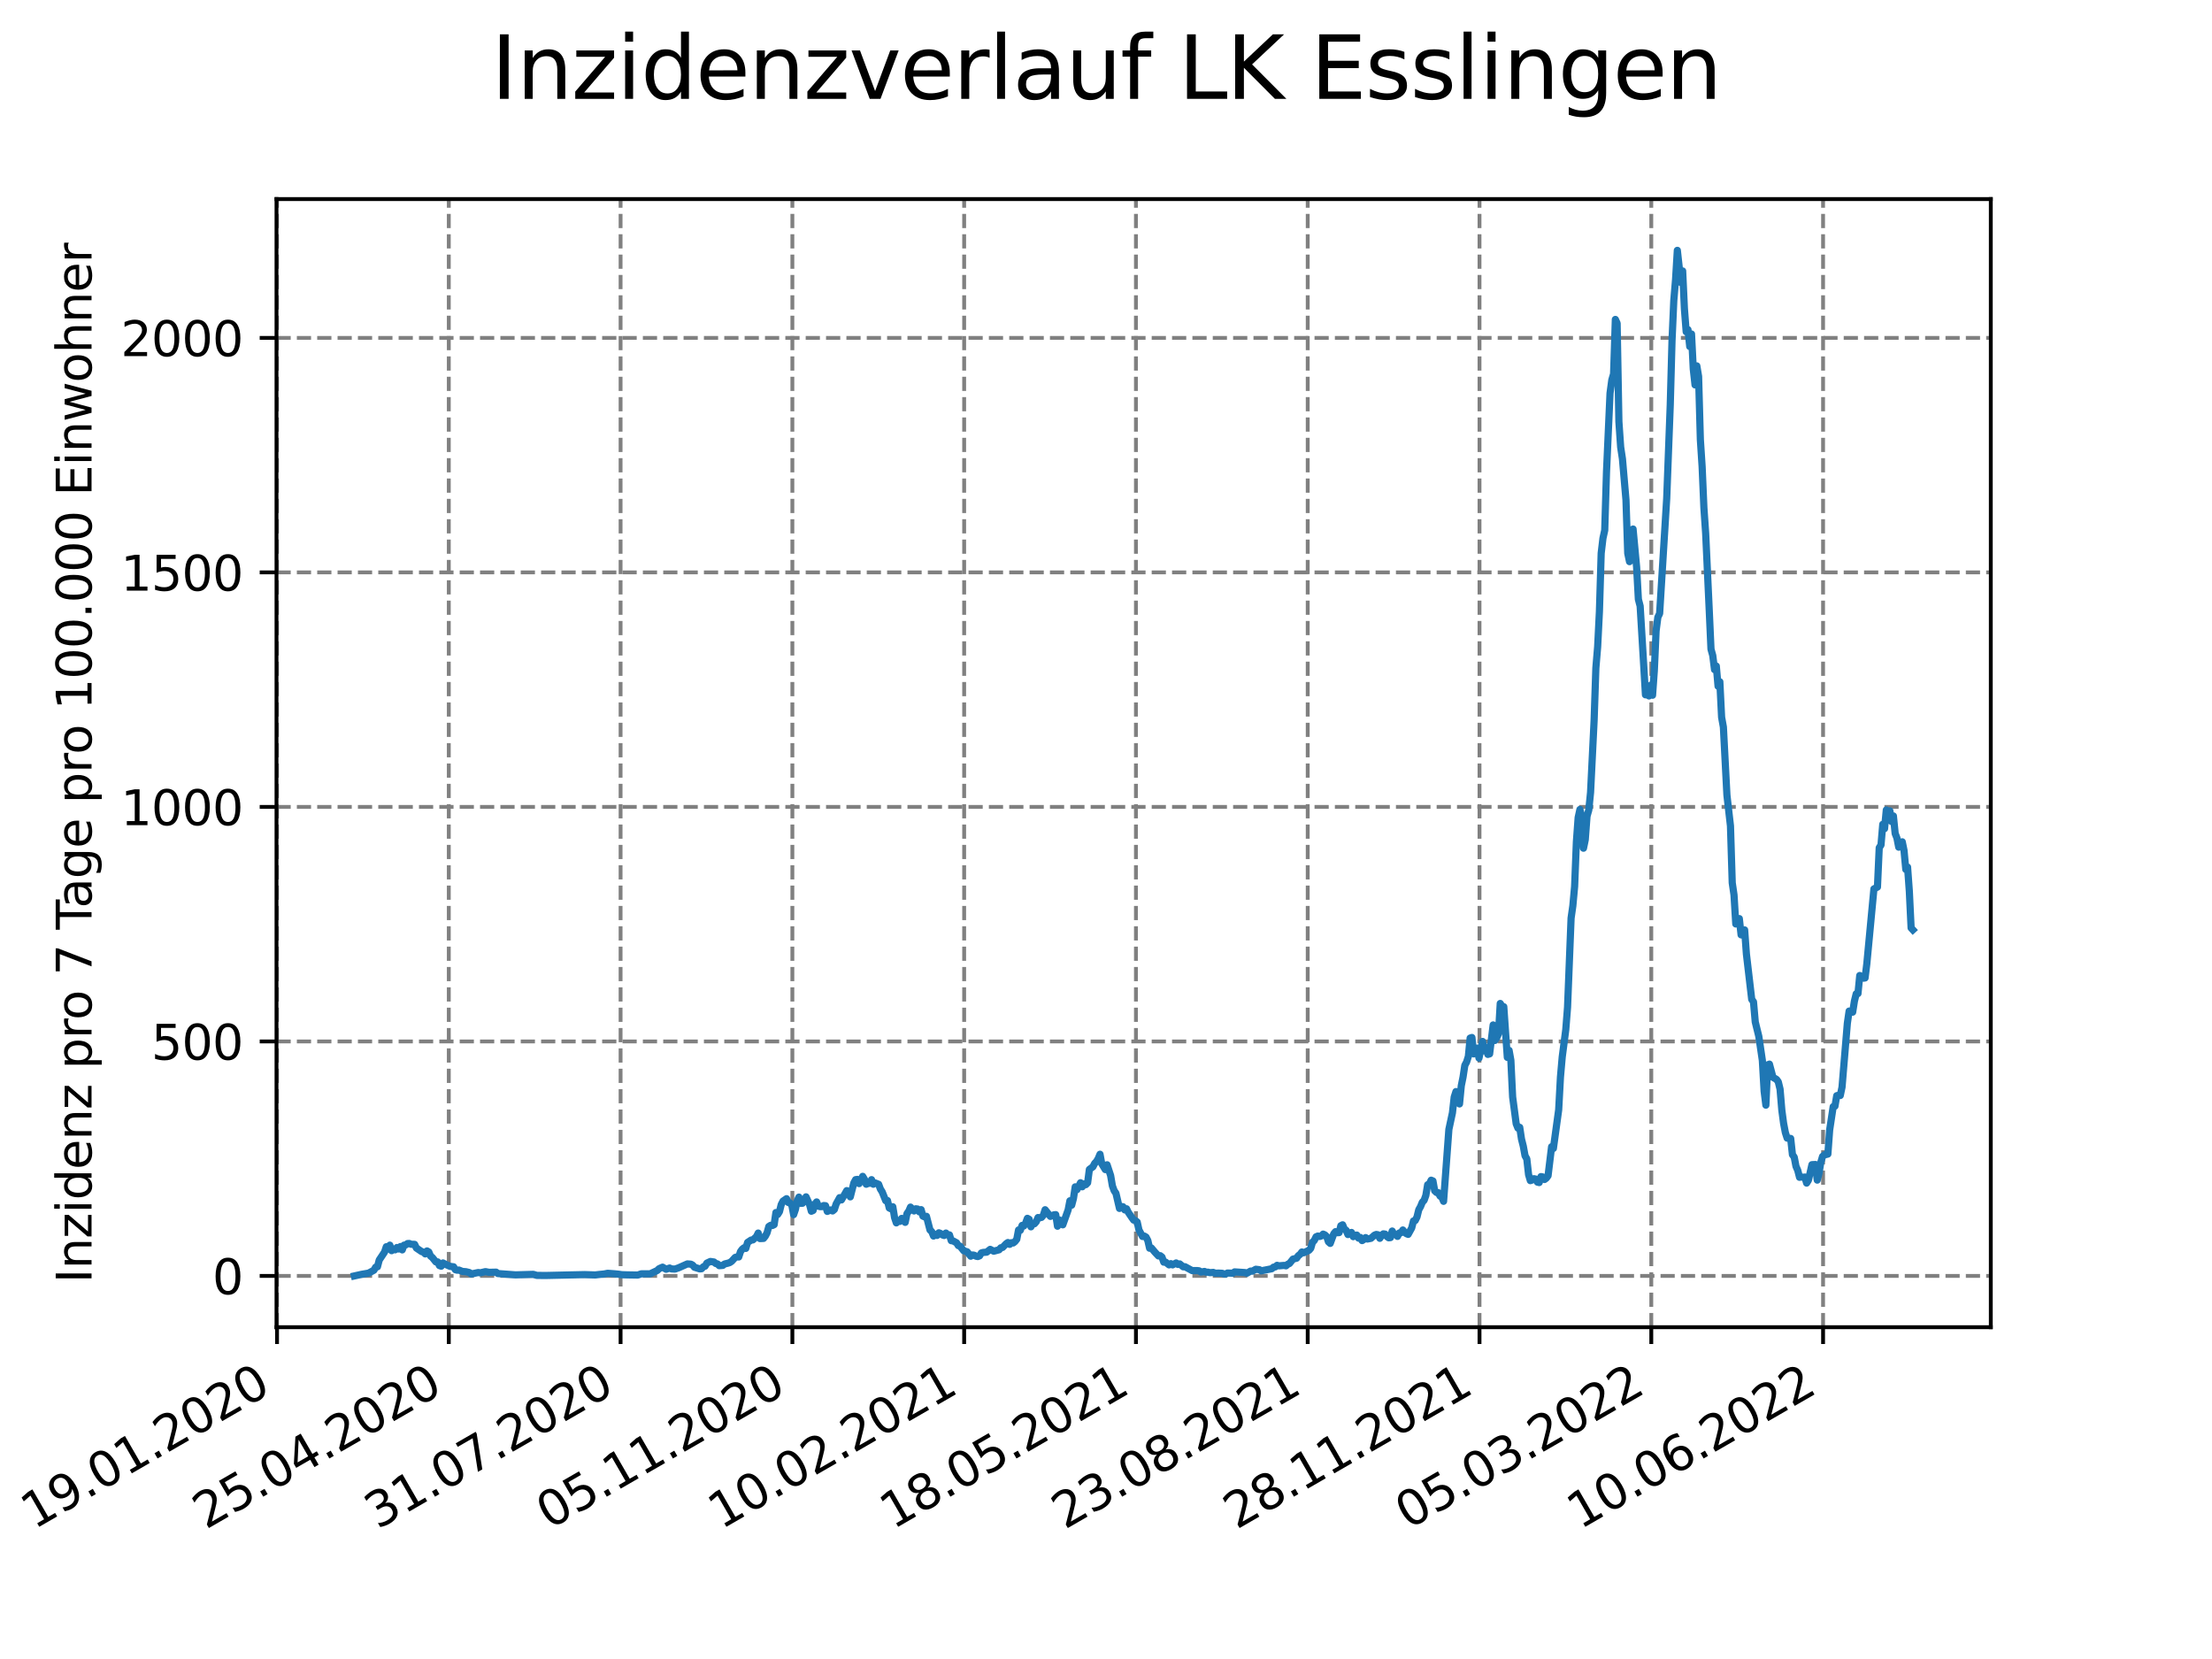 <?xml version="1.0" encoding="utf-8" standalone="no"?>
<!DOCTYPE svg PUBLIC "-//W3C//DTD SVG 1.1//EN"
  "http://www.w3.org/Graphics/SVG/1.1/DTD/svg11.dtd">
<svg xmlns:xlink="http://www.w3.org/1999/xlink" width="460.8pt" height="345.6pt" viewBox="0 0 460.8 345.6" xmlns="http://www.w3.org/2000/svg" version="1.1">
 <defs>
  <style type="text/css">*{stroke-linejoin: round; stroke-linecap: butt}</style>
 </defs>
 <g id="figure_1">
  <g id="patch_1">
   <path d="M 0 345.6 
L 460.8 345.6 
L 460.8 0 
L 0 0 
z
" style="fill: #ffffff"/>
  </g>
  <g id="axes_1">
   <g id="patch_2">
    <path d="M 57.6 276.48 
L 414.72 276.48 
L 414.72 41.472 
L 57.6 41.472 
z
" style="fill: #ffffff"/>
   </g>
   <g id="matplotlib.axis_1">
    <g id="xtick_1">
     <g id="line2d_1">
      <path d="M 57.708 276.48 
L 57.708 41.472 
" clip-path="url(#pa6f2d16c15)" style="fill: none; stroke-dasharray: 2.96,1.28; stroke-dashoffset: 0; stroke: #808080; stroke-width: 0.8"/>
     </g>
     <g id="line2d_2">
      <defs>
       <path id="mbb23e3423a" d="M 0 0 
L 0 3.5 
" style="stroke: #000000; stroke-width: 0.8"/>
      </defs>
      <g>
       <use xlink:href="#mbb23e3423a" x="57.708" y="276.48" style="stroke: #000000; stroke-width: 0.8"/>
      </g>
     </g>
     <g id="text_1">
      <!-- 19.01.2020 -->
      <g transform="translate(7.082 318.689)rotate(-30)scale(0.1 -0.1)">
       <defs>
        <path id="DejaVuSans-31" d="M 794 531 
L 1825 531 
L 1825 4091 
L 703 3866 
L 703 4441 
L 1819 4666 
L 2450 4666 
L 2450 531 
L 3481 531 
L 3481 0 
L 794 0 
L 794 531 
z
" transform="scale(0.016)"/>
        <path id="DejaVuSans-39" d="M 703 97 
L 703 672 
Q 941 559 1184 500 
Q 1428 441 1663 441 
Q 2288 441 2617 861 
Q 2947 1281 2994 2138 
Q 2813 1869 2534 1725 
Q 2256 1581 1919 1581 
Q 1219 1581 811 2004 
Q 403 2428 403 3163 
Q 403 3881 828 4315 
Q 1253 4750 1959 4750 
Q 2769 4750 3195 4129 
Q 3622 3509 3622 2328 
Q 3622 1225 3098 567 
Q 2575 -91 1691 -91 
Q 1453 -91 1209 -44 
Q 966 3 703 97 
z
M 1959 2075 
Q 2384 2075 2632 2365 
Q 2881 2656 2881 3163 
Q 2881 3666 2632 3958 
Q 2384 4250 1959 4250 
Q 1534 4250 1286 3958 
Q 1038 3666 1038 3163 
Q 1038 2656 1286 2365 
Q 1534 2075 1959 2075 
z
" transform="scale(0.016)"/>
        <path id="DejaVuSans-2e" d="M 684 794 
L 1344 794 
L 1344 0 
L 684 0 
L 684 794 
z
" transform="scale(0.016)"/>
        <path id="DejaVuSans-30" d="M 2034 4250 
Q 1547 4250 1301 3770 
Q 1056 3291 1056 2328 
Q 1056 1369 1301 889 
Q 1547 409 2034 409 
Q 2525 409 2770 889 
Q 3016 1369 3016 2328 
Q 3016 3291 2770 3770 
Q 2525 4250 2034 4250 
z
M 2034 4750 
Q 2819 4750 3233 4129 
Q 3647 3509 3647 2328 
Q 3647 1150 3233 529 
Q 2819 -91 2034 -91 
Q 1250 -91 836 529 
Q 422 1150 422 2328 
Q 422 3509 836 4129 
Q 1250 4750 2034 4750 
z
" transform="scale(0.016)"/>
        <path id="DejaVuSans-32" d="M 1228 531 
L 3431 531 
L 3431 0 
L 469 0 
L 469 531 
Q 828 903 1448 1529 
Q 2069 2156 2228 2338 
Q 2531 2678 2651 2914 
Q 2772 3150 2772 3378 
Q 2772 3750 2511 3984 
Q 2250 4219 1831 4219 
Q 1534 4219 1204 4116 
Q 875 4013 500 3803 
L 500 4441 
Q 881 4594 1212 4672 
Q 1544 4750 1819 4750 
Q 2544 4750 2975 4387 
Q 3406 4025 3406 3419 
Q 3406 3131 3298 2873 
Q 3191 2616 2906 2266 
Q 2828 2175 2409 1742 
Q 1991 1309 1228 531 
z
" transform="scale(0.016)"/>
       </defs>
       <use xlink:href="#DejaVuSans-31"/>
       <use xlink:href="#DejaVuSans-39" x="63.623"/>
       <use xlink:href="#DejaVuSans-2e" x="127.246"/>
       <use xlink:href="#DejaVuSans-30" x="159.033"/>
       <use xlink:href="#DejaVuSans-31" x="222.656"/>
       <use xlink:href="#DejaVuSans-2e" x="286.279"/>
       <use xlink:href="#DejaVuSans-32" x="318.066"/>
       <use xlink:href="#DejaVuSans-30" x="381.689"/>
       <use xlink:href="#DejaVuSans-32" x="445.312"/>
       <use xlink:href="#DejaVuSans-30" x="508.936"/>
      </g>
     </g>
    </g>
    <g id="xtick_2">
     <g id="line2d_3">
      <path d="M 93.493 276.48 
L 93.493 41.472 
" clip-path="url(#pa6f2d16c15)" style="fill: none; stroke-dasharray: 2.96,1.28; stroke-dashoffset: 0; stroke: #808080; stroke-width: 0.8"/>
     </g>
     <g id="line2d_4">
      <g>
       <use xlink:href="#mbb23e3423a" x="93.493" y="276.48" style="stroke: #000000; stroke-width: 0.8"/>
      </g>
     </g>
     <g id="text_2">
      <!-- 25.04.2020 -->
      <g transform="translate(42.868 318.689)rotate(-30)scale(0.1 -0.1)">
       <defs>
        <path id="DejaVuSans-35" d="M 691 4666 
L 3169 4666 
L 3169 4134 
L 1269 4134 
L 1269 2991 
Q 1406 3038 1543 3061 
Q 1681 3084 1819 3084 
Q 2600 3084 3056 2656 
Q 3513 2228 3513 1497 
Q 3513 744 3044 326 
Q 2575 -91 1722 -91 
Q 1428 -91 1123 -41 
Q 819 9 494 109 
L 494 744 
Q 775 591 1075 516 
Q 1375 441 1709 441 
Q 2250 441 2565 725 
Q 2881 1009 2881 1497 
Q 2881 1984 2565 2268 
Q 2250 2553 1709 2553 
Q 1456 2553 1204 2497 
Q 953 2441 691 2322 
L 691 4666 
z
" transform="scale(0.016)"/>
        <path id="DejaVuSans-34" d="M 2419 4116 
L 825 1625 
L 2419 1625 
L 2419 4116 
z
M 2253 4666 
L 3047 4666 
L 3047 1625 
L 3713 1625 
L 3713 1100 
L 3047 1100 
L 3047 0 
L 2419 0 
L 2419 1100 
L 313 1100 
L 313 1709 
L 2253 4666 
z
" transform="scale(0.016)"/>
       </defs>
       <use xlink:href="#DejaVuSans-32"/>
       <use xlink:href="#DejaVuSans-35" x="63.623"/>
       <use xlink:href="#DejaVuSans-2e" x="127.246"/>
       <use xlink:href="#DejaVuSans-30" x="159.033"/>
       <use xlink:href="#DejaVuSans-34" x="222.656"/>
       <use xlink:href="#DejaVuSans-2e" x="286.279"/>
       <use xlink:href="#DejaVuSans-32" x="318.066"/>
       <use xlink:href="#DejaVuSans-30" x="381.689"/>
       <use xlink:href="#DejaVuSans-32" x="445.312"/>
       <use xlink:href="#DejaVuSans-30" x="508.936"/>
      </g>
     </g>
    </g>
    <g id="xtick_3">
     <g id="line2d_5">
      <path d="M 129.279 276.48 
L 129.279 41.472 
" clip-path="url(#pa6f2d16c15)" style="fill: none; stroke-dasharray: 2.96,1.28; stroke-dashoffset: 0; stroke: #808080; stroke-width: 0.8"/>
     </g>
     <g id="line2d_6">
      <g>
       <use xlink:href="#mbb23e3423a" x="129.279" y="276.48" style="stroke: #000000; stroke-width: 0.8"/>
      </g>
     </g>
     <g id="text_3">
      <!-- 31.07.2020 -->
      <g transform="translate(78.654 318.689)rotate(-30)scale(0.1 -0.1)">
       <defs>
        <path id="DejaVuSans-33" d="M 2597 2516 
Q 3050 2419 3304 2112 
Q 3559 1806 3559 1356 
Q 3559 666 3084 287 
Q 2609 -91 1734 -91 
Q 1441 -91 1130 -33 
Q 819 25 488 141 
L 488 750 
Q 750 597 1062 519 
Q 1375 441 1716 441 
Q 2309 441 2620 675 
Q 2931 909 2931 1356 
Q 2931 1769 2642 2001 
Q 2353 2234 1838 2234 
L 1294 2234 
L 1294 2753 
L 1863 2753 
Q 2328 2753 2575 2939 
Q 2822 3125 2822 3475 
Q 2822 3834 2567 4026 
Q 2313 4219 1838 4219 
Q 1578 4219 1281 4162 
Q 984 4106 628 3988 
L 628 4550 
Q 988 4650 1302 4700 
Q 1616 4750 1894 4750 
Q 2613 4750 3031 4423 
Q 3450 4097 3450 3541 
Q 3450 3153 3228 2886 
Q 3006 2619 2597 2516 
z
" transform="scale(0.016)"/>
        <path id="DejaVuSans-37" d="M 525 4666 
L 3525 4666 
L 3525 4397 
L 1831 0 
L 1172 0 
L 2766 4134 
L 525 4134 
L 525 4666 
z
" transform="scale(0.016)"/>
       </defs>
       <use xlink:href="#DejaVuSans-33"/>
       <use xlink:href="#DejaVuSans-31" x="63.623"/>
       <use xlink:href="#DejaVuSans-2e" x="127.246"/>
       <use xlink:href="#DejaVuSans-30" x="159.033"/>
       <use xlink:href="#DejaVuSans-37" x="222.656"/>
       <use xlink:href="#DejaVuSans-2e" x="286.279"/>
       <use xlink:href="#DejaVuSans-32" x="318.066"/>
       <use xlink:href="#DejaVuSans-30" x="381.689"/>
       <use xlink:href="#DejaVuSans-32" x="445.312"/>
       <use xlink:href="#DejaVuSans-30" x="508.936"/>
      </g>
     </g>
    </g>
    <g id="xtick_4">
     <g id="line2d_7">
      <path d="M 165.065 276.48 
L 165.065 41.472 
" clip-path="url(#pa6f2d16c15)" style="fill: none; stroke-dasharray: 2.96,1.28; stroke-dashoffset: 0; stroke: #808080; stroke-width: 0.8"/>
     </g>
     <g id="line2d_8">
      <g>
       <use xlink:href="#mbb23e3423a" x="165.065" y="276.48" style="stroke: #000000; stroke-width: 0.8"/>
      </g>
     </g>
     <g id="text_4">
      <!-- 05.11.2020 -->
      <g transform="translate(114.44 318.689)rotate(-30)scale(0.1 -0.1)">
       <use xlink:href="#DejaVuSans-30"/>
       <use xlink:href="#DejaVuSans-35" x="63.623"/>
       <use xlink:href="#DejaVuSans-2e" x="127.246"/>
       <use xlink:href="#DejaVuSans-31" x="159.033"/>
       <use xlink:href="#DejaVuSans-31" x="222.656"/>
       <use xlink:href="#DejaVuSans-2e" x="286.279"/>
       <use xlink:href="#DejaVuSans-32" x="318.066"/>
       <use xlink:href="#DejaVuSans-30" x="381.689"/>
       <use xlink:href="#DejaVuSans-32" x="445.312"/>
       <use xlink:href="#DejaVuSans-30" x="508.936"/>
      </g>
     </g>
    </g>
    <g id="xtick_5">
     <g id="line2d_9">
      <path d="M 200.851 276.48 
L 200.851 41.472 
" clip-path="url(#pa6f2d16c15)" style="fill: none; stroke-dasharray: 2.96,1.28; stroke-dashoffset: 0; stroke: #808080; stroke-width: 0.8"/>
     </g>
     <g id="line2d_10">
      <g>
       <use xlink:href="#mbb23e3423a" x="200.851" y="276.48" style="stroke: #000000; stroke-width: 0.8"/>
      </g>
     </g>
     <g id="text_5">
      <!-- 10.02.2021 -->
      <g transform="translate(150.226 318.689)rotate(-30)scale(0.1 -0.1)">
       <use xlink:href="#DejaVuSans-31"/>
       <use xlink:href="#DejaVuSans-30" x="63.623"/>
       <use xlink:href="#DejaVuSans-2e" x="127.246"/>
       <use xlink:href="#DejaVuSans-30" x="159.033"/>
       <use xlink:href="#DejaVuSans-32" x="222.656"/>
       <use xlink:href="#DejaVuSans-2e" x="286.279"/>
       <use xlink:href="#DejaVuSans-32" x="318.066"/>
       <use xlink:href="#DejaVuSans-30" x="381.689"/>
       <use xlink:href="#DejaVuSans-32" x="445.312"/>
       <use xlink:href="#DejaVuSans-31" x="508.936"/>
      </g>
     </g>
    </g>
    <g id="xtick_6">
     <g id="line2d_11">
      <path d="M 236.637 276.48 
L 236.637 41.472 
" clip-path="url(#pa6f2d16c15)" style="fill: none; stroke-dasharray: 2.96,1.28; stroke-dashoffset: 0; stroke: #808080; stroke-width: 0.8"/>
     </g>
     <g id="line2d_12">
      <g>
       <use xlink:href="#mbb23e3423a" x="236.637" y="276.48" style="stroke: #000000; stroke-width: 0.8"/>
      </g>
     </g>
     <g id="text_6">
      <!-- 18.05.2021 -->
      <g transform="translate(186.011 318.689)rotate(-30)scale(0.1 -0.1)">
       <defs>
        <path id="DejaVuSans-38" d="M 2034 2216 
Q 1584 2216 1326 1975 
Q 1069 1734 1069 1313 
Q 1069 891 1326 650 
Q 1584 409 2034 409 
Q 2484 409 2743 651 
Q 3003 894 3003 1313 
Q 3003 1734 2745 1975 
Q 2488 2216 2034 2216 
z
M 1403 2484 
Q 997 2584 770 2862 
Q 544 3141 544 3541 
Q 544 4100 942 4425 
Q 1341 4750 2034 4750 
Q 2731 4750 3128 4425 
Q 3525 4100 3525 3541 
Q 3525 3141 3298 2862 
Q 3072 2584 2669 2484 
Q 3125 2378 3379 2068 
Q 3634 1759 3634 1313 
Q 3634 634 3220 271 
Q 2806 -91 2034 -91 
Q 1263 -91 848 271 
Q 434 634 434 1313 
Q 434 1759 690 2068 
Q 947 2378 1403 2484 
z
M 1172 3481 
Q 1172 3119 1398 2916 
Q 1625 2713 2034 2713 
Q 2441 2713 2670 2916 
Q 2900 3119 2900 3481 
Q 2900 3844 2670 4047 
Q 2441 4250 2034 4250 
Q 1625 4250 1398 4047 
Q 1172 3844 1172 3481 
z
" transform="scale(0.016)"/>
       </defs>
       <use xlink:href="#DejaVuSans-31"/>
       <use xlink:href="#DejaVuSans-38" x="63.623"/>
       <use xlink:href="#DejaVuSans-2e" x="127.246"/>
       <use xlink:href="#DejaVuSans-30" x="159.033"/>
       <use xlink:href="#DejaVuSans-35" x="222.656"/>
       <use xlink:href="#DejaVuSans-2e" x="286.279"/>
       <use xlink:href="#DejaVuSans-32" x="318.066"/>
       <use xlink:href="#DejaVuSans-30" x="381.689"/>
       <use xlink:href="#DejaVuSans-32" x="445.312"/>
       <use xlink:href="#DejaVuSans-31" x="508.936"/>
      </g>
     </g>
    </g>
    <g id="xtick_7">
     <g id="line2d_13">
      <path d="M 272.422 276.48 
L 272.422 41.472 
" clip-path="url(#pa6f2d16c15)" style="fill: none; stroke-dasharray: 2.96,1.28; stroke-dashoffset: 0; stroke: #808080; stroke-width: 0.8"/>
     </g>
     <g id="line2d_14">
      <g>
       <use xlink:href="#mbb23e3423a" x="272.422" y="276.48" style="stroke: #000000; stroke-width: 0.8"/>
      </g>
     </g>
     <g id="text_7">
      <!-- 23.08.2021 -->
      <g transform="translate(221.797 318.689)rotate(-30)scale(0.1 -0.1)">
       <use xlink:href="#DejaVuSans-32"/>
       <use xlink:href="#DejaVuSans-33" x="63.623"/>
       <use xlink:href="#DejaVuSans-2e" x="127.246"/>
       <use xlink:href="#DejaVuSans-30" x="159.033"/>
       <use xlink:href="#DejaVuSans-38" x="222.656"/>
       <use xlink:href="#DejaVuSans-2e" x="286.279"/>
       <use xlink:href="#DejaVuSans-32" x="318.066"/>
       <use xlink:href="#DejaVuSans-30" x="381.689"/>
       <use xlink:href="#DejaVuSans-32" x="445.312"/>
       <use xlink:href="#DejaVuSans-31" x="508.936"/>
      </g>
     </g>
    </g>
    <g id="xtick_8">
     <g id="line2d_15">
      <path d="M 308.208 276.48 
L 308.208 41.472 
" clip-path="url(#pa6f2d16c15)" style="fill: none; stroke-dasharray: 2.96,1.28; stroke-dashoffset: 0; stroke: #808080; stroke-width: 0.8"/>
     </g>
     <g id="line2d_16">
      <g>
       <use xlink:href="#mbb23e3423a" x="308.208" y="276.48" style="stroke: #000000; stroke-width: 0.8"/>
      </g>
     </g>
     <g id="text_8">
      <!-- 28.11.2021 -->
      <g transform="translate(257.583 318.689)rotate(-30)scale(0.1 -0.1)">
       <use xlink:href="#DejaVuSans-32"/>
       <use xlink:href="#DejaVuSans-38" x="63.623"/>
       <use xlink:href="#DejaVuSans-2e" x="127.246"/>
       <use xlink:href="#DejaVuSans-31" x="159.033"/>
       <use xlink:href="#DejaVuSans-31" x="222.656"/>
       <use xlink:href="#DejaVuSans-2e" x="286.279"/>
       <use xlink:href="#DejaVuSans-32" x="318.066"/>
       <use xlink:href="#DejaVuSans-30" x="381.689"/>
       <use xlink:href="#DejaVuSans-32" x="445.312"/>
       <use xlink:href="#DejaVuSans-31" x="508.936"/>
      </g>
     </g>
    </g>
    <g id="xtick_9">
     <g id="line2d_17">
      <path d="M 343.994 276.48 
L 343.994 41.472 
" clip-path="url(#pa6f2d16c15)" style="fill: none; stroke-dasharray: 2.96,1.28; stroke-dashoffset: 0; stroke: #808080; stroke-width: 0.8"/>
     </g>
     <g id="line2d_18">
      <g>
       <use xlink:href="#mbb23e3423a" x="343.994" y="276.48" style="stroke: #000000; stroke-width: 0.8"/>
      </g>
     </g>
     <g id="text_9">
      <!-- 05.03.2022 -->
      <g transform="translate(293.369 318.689)rotate(-30)scale(0.1 -0.1)">
       <use xlink:href="#DejaVuSans-30"/>
       <use xlink:href="#DejaVuSans-35" x="63.623"/>
       <use xlink:href="#DejaVuSans-2e" x="127.246"/>
       <use xlink:href="#DejaVuSans-30" x="159.033"/>
       <use xlink:href="#DejaVuSans-33" x="222.656"/>
       <use xlink:href="#DejaVuSans-2e" x="286.279"/>
       <use xlink:href="#DejaVuSans-32" x="318.066"/>
       <use xlink:href="#DejaVuSans-30" x="381.689"/>
       <use xlink:href="#DejaVuSans-32" x="445.312"/>
       <use xlink:href="#DejaVuSans-32" x="508.936"/>
      </g>
     </g>
    </g>
    <g id="xtick_10">
     <g id="line2d_19">
      <path d="M 379.78 276.48 
L 379.78 41.472 
" clip-path="url(#pa6f2d16c15)" style="fill: none; stroke-dasharray: 2.96,1.28; stroke-dashoffset: 0; stroke: #808080; stroke-width: 0.8"/>
     </g>
     <g id="line2d_20">
      <g>
       <use xlink:href="#mbb23e3423a" x="379.78" y="276.48" style="stroke: #000000; stroke-width: 0.8"/>
      </g>
     </g>
     <g id="text_10">
      <!-- 10.06.2022 -->
      <g transform="translate(329.154 318.689)rotate(-30)scale(0.1 -0.1)">
       <defs>
        <path id="DejaVuSans-36" d="M 2113 2584 
Q 1688 2584 1439 2293 
Q 1191 2003 1191 1497 
Q 1191 994 1439 701 
Q 1688 409 2113 409 
Q 2538 409 2786 701 
Q 3034 994 3034 1497 
Q 3034 2003 2786 2293 
Q 2538 2584 2113 2584 
z
M 3366 4563 
L 3366 3988 
Q 3128 4100 2886 4159 
Q 2644 4219 2406 4219 
Q 1781 4219 1451 3797 
Q 1122 3375 1075 2522 
Q 1259 2794 1537 2939 
Q 1816 3084 2150 3084 
Q 2853 3084 3261 2657 
Q 3669 2231 3669 1497 
Q 3669 778 3244 343 
Q 2819 -91 2113 -91 
Q 1303 -91 875 529 
Q 447 1150 447 2328 
Q 447 3434 972 4092 
Q 1497 4750 2381 4750 
Q 2619 4750 2861 4703 
Q 3103 4656 3366 4563 
z
" transform="scale(0.016)"/>
       </defs>
       <use xlink:href="#DejaVuSans-31"/>
       <use xlink:href="#DejaVuSans-30" x="63.623"/>
       <use xlink:href="#DejaVuSans-2e" x="127.246"/>
       <use xlink:href="#DejaVuSans-30" x="159.033"/>
       <use xlink:href="#DejaVuSans-36" x="222.656"/>
       <use xlink:href="#DejaVuSans-2e" x="286.279"/>
       <use xlink:href="#DejaVuSans-32" x="318.066"/>
       <use xlink:href="#DejaVuSans-30" x="381.689"/>
       <use xlink:href="#DejaVuSans-32" x="445.312"/>
       <use xlink:href="#DejaVuSans-32" x="508.936"/>
      </g>
     </g>
    </g>
   </g>
   <g id="matplotlib.axis_2">
    <g id="ytick_1">
     <g id="line2d_21">
      <path d="M 57.6 265.798 
L 414.72 265.798 
" clip-path="url(#pa6f2d16c15)" style="fill: none; stroke-dasharray: 2.96,1.28; stroke-dashoffset: 0; stroke: #808080; stroke-width: 0.8"/>
     </g>
     <g id="line2d_22">
      <defs>
       <path id="m014210b55b" d="M 0 0 
L -3.5 0 
" style="stroke: #000000; stroke-width: 0.8"/>
      </defs>
      <g>
       <use xlink:href="#m014210b55b" x="57.6" y="265.798" style="stroke: #000000; stroke-width: 0.8"/>
      </g>
     </g>
     <g id="text_11">
      <!-- 0 -->
      <g transform="translate(44.237 269.597)scale(0.1 -0.1)">
       <use xlink:href="#DejaVuSans-30"/>
      </g>
     </g>
    </g>
    <g id="ytick_2">
     <g id="line2d_23">
      <path d="M 57.6 216.946 
L 414.72 216.946 
" clip-path="url(#pa6f2d16c15)" style="fill: none; stroke-dasharray: 2.96,1.28; stroke-dashoffset: 0; stroke: #808080; stroke-width: 0.8"/>
     </g>
     <g id="line2d_24">
      <g>
       <use xlink:href="#m014210b55b" x="57.6" y="216.946" style="stroke: #000000; stroke-width: 0.8"/>
      </g>
     </g>
     <g id="text_12">
      <!-- 500 -->
      <g transform="translate(31.512 220.745)scale(0.1 -0.1)">
       <use xlink:href="#DejaVuSans-35"/>
       <use xlink:href="#DejaVuSans-30" x="63.623"/>
       <use xlink:href="#DejaVuSans-30" x="127.246"/>
      </g>
     </g>
    </g>
    <g id="ytick_3">
     <g id="line2d_25">
      <path d="M 57.6 168.093 
L 414.72 168.093 
" clip-path="url(#pa6f2d16c15)" style="fill: none; stroke-dasharray: 2.96,1.28; stroke-dashoffset: 0; stroke: #808080; stroke-width: 0.8"/>
     </g>
     <g id="line2d_26">
      <g>
       <use xlink:href="#m014210b55b" x="57.6" y="168.093" style="stroke: #000000; stroke-width: 0.8"/>
      </g>
     </g>
     <g id="text_13">
      <!-- 1000 -->
      <g transform="translate(25.15 171.893)scale(0.1 -0.1)">
       <use xlink:href="#DejaVuSans-31"/>
       <use xlink:href="#DejaVuSans-30" x="63.623"/>
       <use xlink:href="#DejaVuSans-30" x="127.246"/>
       <use xlink:href="#DejaVuSans-30" x="190.869"/>
      </g>
     </g>
    </g>
    <g id="ytick_4">
     <g id="line2d_27">
      <path d="M 57.6 119.241 
L 414.72 119.241 
" clip-path="url(#pa6f2d16c15)" style="fill: none; stroke-dasharray: 2.96,1.28; stroke-dashoffset: 0; stroke: #808080; stroke-width: 0.8"/>
     </g>
     <g id="line2d_28">
      <g>
       <use xlink:href="#m014210b55b" x="57.6" y="119.241" style="stroke: #000000; stroke-width: 0.8"/>
      </g>
     </g>
     <g id="text_14">
      <!-- 1500 -->
      <g transform="translate(25.15 123.04)scale(0.1 -0.1)">
       <use xlink:href="#DejaVuSans-31"/>
       <use xlink:href="#DejaVuSans-35" x="63.623"/>
       <use xlink:href="#DejaVuSans-30" x="127.246"/>
       <use xlink:href="#DejaVuSans-30" x="190.869"/>
      </g>
     </g>
    </g>
    <g id="ytick_5">
     <g id="line2d_29">
      <path d="M 57.6 70.389 
L 414.72 70.389 
" clip-path="url(#pa6f2d16c15)" style="fill: none; stroke-dasharray: 2.96,1.28; stroke-dashoffset: 0; stroke: #808080; stroke-width: 0.8"/>
     </g>
     <g id="line2d_30">
      <g>
       <use xlink:href="#m014210b55b" x="57.6" y="70.389" style="stroke: #000000; stroke-width: 0.8"/>
      </g>
     </g>
     <g id="text_15">
      <!-- 2000 -->
      <g transform="translate(25.15 74.188)scale(0.1 -0.1)">
       <use xlink:href="#DejaVuSans-32"/>
       <use xlink:href="#DejaVuSans-30" x="63.623"/>
       <use xlink:href="#DejaVuSans-30" x="127.246"/>
       <use xlink:href="#DejaVuSans-30" x="190.869"/>
      </g>
     </g>
    </g>
    <g id="text_16">
     <!-- Inzidenz pro 7 Tage pro 100.000 Einwohner -->
     <g transform="translate(19.07 267.301)rotate(-90)scale(0.1 -0.1)">
      <defs>
       <path id="DejaVuSans-49" d="M 628 4666 
L 1259 4666 
L 1259 0 
L 628 0 
L 628 4666 
z
" transform="scale(0.016)"/>
       <path id="DejaVuSans-6e" d="M 3513 2113 
L 3513 0 
L 2938 0 
L 2938 2094 
Q 2938 2591 2744 2837 
Q 2550 3084 2163 3084 
Q 1697 3084 1428 2787 
Q 1159 2491 1159 1978 
L 1159 0 
L 581 0 
L 581 3500 
L 1159 3500 
L 1159 2956 
Q 1366 3272 1645 3428 
Q 1925 3584 2291 3584 
Q 2894 3584 3203 3211 
Q 3513 2838 3513 2113 
z
" transform="scale(0.016)"/>
       <path id="DejaVuSans-7a" d="M 353 3500 
L 3084 3500 
L 3084 2975 
L 922 459 
L 3084 459 
L 3084 0 
L 275 0 
L 275 525 
L 2438 3041 
L 353 3041 
L 353 3500 
z
" transform="scale(0.016)"/>
       <path id="DejaVuSans-69" d="M 603 3500 
L 1178 3500 
L 1178 0 
L 603 0 
L 603 3500 
z
M 603 4863 
L 1178 4863 
L 1178 4134 
L 603 4134 
L 603 4863 
z
" transform="scale(0.016)"/>
       <path id="DejaVuSans-64" d="M 2906 2969 
L 2906 4863 
L 3481 4863 
L 3481 0 
L 2906 0 
L 2906 525 
Q 2725 213 2448 61 
Q 2172 -91 1784 -91 
Q 1150 -91 751 415 
Q 353 922 353 1747 
Q 353 2572 751 3078 
Q 1150 3584 1784 3584 
Q 2172 3584 2448 3432 
Q 2725 3281 2906 2969 
z
M 947 1747 
Q 947 1113 1208 752 
Q 1469 391 1925 391 
Q 2381 391 2643 752 
Q 2906 1113 2906 1747 
Q 2906 2381 2643 2742 
Q 2381 3103 1925 3103 
Q 1469 3103 1208 2742 
Q 947 2381 947 1747 
z
" transform="scale(0.016)"/>
       <path id="DejaVuSans-65" d="M 3597 1894 
L 3597 1613 
L 953 1613 
Q 991 1019 1311 708 
Q 1631 397 2203 397 
Q 2534 397 2845 478 
Q 3156 559 3463 722 
L 3463 178 
Q 3153 47 2828 -22 
Q 2503 -91 2169 -91 
Q 1331 -91 842 396 
Q 353 884 353 1716 
Q 353 2575 817 3079 
Q 1281 3584 2069 3584 
Q 2775 3584 3186 3129 
Q 3597 2675 3597 1894 
z
M 3022 2063 
Q 3016 2534 2758 2815 
Q 2500 3097 2075 3097 
Q 1594 3097 1305 2825 
Q 1016 2553 972 2059 
L 3022 2063 
z
" transform="scale(0.016)"/>
       <path id="DejaVuSans-20" transform="scale(0.016)"/>
       <path id="DejaVuSans-70" d="M 1159 525 
L 1159 -1331 
L 581 -1331 
L 581 3500 
L 1159 3500 
L 1159 2969 
Q 1341 3281 1617 3432 
Q 1894 3584 2278 3584 
Q 2916 3584 3314 3078 
Q 3713 2572 3713 1747 
Q 3713 922 3314 415 
Q 2916 -91 2278 -91 
Q 1894 -91 1617 61 
Q 1341 213 1159 525 
z
M 3116 1747 
Q 3116 2381 2855 2742 
Q 2594 3103 2138 3103 
Q 1681 3103 1420 2742 
Q 1159 2381 1159 1747 
Q 1159 1113 1420 752 
Q 1681 391 2138 391 
Q 2594 391 2855 752 
Q 3116 1113 3116 1747 
z
" transform="scale(0.016)"/>
       <path id="DejaVuSans-72" d="M 2631 2963 
Q 2534 3019 2420 3045 
Q 2306 3072 2169 3072 
Q 1681 3072 1420 2755 
Q 1159 2438 1159 1844 
L 1159 0 
L 581 0 
L 581 3500 
L 1159 3500 
L 1159 2956 
Q 1341 3275 1631 3429 
Q 1922 3584 2338 3584 
Q 2397 3584 2469 3576 
Q 2541 3569 2628 3553 
L 2631 2963 
z
" transform="scale(0.016)"/>
       <path id="DejaVuSans-6f" d="M 1959 3097 
Q 1497 3097 1228 2736 
Q 959 2375 959 1747 
Q 959 1119 1226 758 
Q 1494 397 1959 397 
Q 2419 397 2687 759 
Q 2956 1122 2956 1747 
Q 2956 2369 2687 2733 
Q 2419 3097 1959 3097 
z
M 1959 3584 
Q 2709 3584 3137 3096 
Q 3566 2609 3566 1747 
Q 3566 888 3137 398 
Q 2709 -91 1959 -91 
Q 1206 -91 779 398 
Q 353 888 353 1747 
Q 353 2609 779 3096 
Q 1206 3584 1959 3584 
z
" transform="scale(0.016)"/>
       <path id="DejaVuSans-54" d="M -19 4666 
L 3928 4666 
L 3928 4134 
L 2272 4134 
L 2272 0 
L 1638 0 
L 1638 4134 
L -19 4134 
L -19 4666 
z
" transform="scale(0.016)"/>
       <path id="DejaVuSans-61" d="M 2194 1759 
Q 1497 1759 1228 1600 
Q 959 1441 959 1056 
Q 959 750 1161 570 
Q 1363 391 1709 391 
Q 2188 391 2477 730 
Q 2766 1069 2766 1631 
L 2766 1759 
L 2194 1759 
z
M 3341 1997 
L 3341 0 
L 2766 0 
L 2766 531 
Q 2569 213 2275 61 
Q 1981 -91 1556 -91 
Q 1019 -91 701 211 
Q 384 513 384 1019 
Q 384 1609 779 1909 
Q 1175 2209 1959 2209 
L 2766 2209 
L 2766 2266 
Q 2766 2663 2505 2880 
Q 2244 3097 1772 3097 
Q 1472 3097 1187 3025 
Q 903 2953 641 2809 
L 641 3341 
Q 956 3463 1253 3523 
Q 1550 3584 1831 3584 
Q 2591 3584 2966 3190 
Q 3341 2797 3341 1997 
z
" transform="scale(0.016)"/>
       <path id="DejaVuSans-67" d="M 2906 1791 
Q 2906 2416 2648 2759 
Q 2391 3103 1925 3103 
Q 1463 3103 1205 2759 
Q 947 2416 947 1791 
Q 947 1169 1205 825 
Q 1463 481 1925 481 
Q 2391 481 2648 825 
Q 2906 1169 2906 1791 
z
M 3481 434 
Q 3481 -459 3084 -895 
Q 2688 -1331 1869 -1331 
Q 1566 -1331 1297 -1286 
Q 1028 -1241 775 -1147 
L 775 -588 
Q 1028 -725 1275 -790 
Q 1522 -856 1778 -856 
Q 2344 -856 2625 -561 
Q 2906 -266 2906 331 
L 2906 616 
Q 2728 306 2450 153 
Q 2172 0 1784 0 
Q 1141 0 747 490 
Q 353 981 353 1791 
Q 353 2603 747 3093 
Q 1141 3584 1784 3584 
Q 2172 3584 2450 3431 
Q 2728 3278 2906 2969 
L 2906 3500 
L 3481 3500 
L 3481 434 
z
" transform="scale(0.016)"/>
       <path id="DejaVuSans-45" d="M 628 4666 
L 3578 4666 
L 3578 4134 
L 1259 4134 
L 1259 2753 
L 3481 2753 
L 3481 2222 
L 1259 2222 
L 1259 531 
L 3634 531 
L 3634 0 
L 628 0 
L 628 4666 
z
" transform="scale(0.016)"/>
       <path id="DejaVuSans-77" d="M 269 3500 
L 844 3500 
L 1563 769 
L 2278 3500 
L 2956 3500 
L 3675 769 
L 4391 3500 
L 4966 3500 
L 4050 0 
L 3372 0 
L 2619 2869 
L 1863 0 
L 1184 0 
L 269 3500 
z
" transform="scale(0.016)"/>
       <path id="DejaVuSans-68" d="M 3513 2113 
L 3513 0 
L 2938 0 
L 2938 2094 
Q 2938 2591 2744 2837 
Q 2550 3084 2163 3084 
Q 1697 3084 1428 2787 
Q 1159 2491 1159 1978 
L 1159 0 
L 581 0 
L 581 4863 
L 1159 4863 
L 1159 2956 
Q 1366 3272 1645 3428 
Q 1925 3584 2291 3584 
Q 2894 3584 3203 3211 
Q 3513 2838 3513 2113 
z
" transform="scale(0.016)"/>
      </defs>
      <use xlink:href="#DejaVuSans-49"/>
      <use xlink:href="#DejaVuSans-6e" x="29.492"/>
      <use xlink:href="#DejaVuSans-7a" x="92.871"/>
      <use xlink:href="#DejaVuSans-69" x="145.361"/>
      <use xlink:href="#DejaVuSans-64" x="173.145"/>
      <use xlink:href="#DejaVuSans-65" x="236.621"/>
      <use xlink:href="#DejaVuSans-6e" x="298.145"/>
      <use xlink:href="#DejaVuSans-7a" x="361.523"/>
      <use xlink:href="#DejaVuSans-20" x="414.014"/>
      <use xlink:href="#DejaVuSans-70" x="445.801"/>
      <use xlink:href="#DejaVuSans-72" x="509.277"/>
      <use xlink:href="#DejaVuSans-6f" x="548.141"/>
      <use xlink:href="#DejaVuSans-20" x="609.322"/>
      <use xlink:href="#DejaVuSans-37" x="641.109"/>
      <use xlink:href="#DejaVuSans-20" x="704.732"/>
      <use xlink:href="#DejaVuSans-54" x="736.52"/>
      <use xlink:href="#DejaVuSans-61" x="781.104"/>
      <use xlink:href="#DejaVuSans-67" x="842.383"/>
      <use xlink:href="#DejaVuSans-65" x="905.859"/>
      <use xlink:href="#DejaVuSans-20" x="967.383"/>
      <use xlink:href="#DejaVuSans-70" x="999.17"/>
      <use xlink:href="#DejaVuSans-72" x="1062.646"/>
      <use xlink:href="#DejaVuSans-6f" x="1101.51"/>
      <use xlink:href="#DejaVuSans-20" x="1162.691"/>
      <use xlink:href="#DejaVuSans-31" x="1194.479"/>
      <use xlink:href="#DejaVuSans-30" x="1258.102"/>
      <use xlink:href="#DejaVuSans-30" x="1321.725"/>
      <use xlink:href="#DejaVuSans-2e" x="1385.348"/>
      <use xlink:href="#DejaVuSans-30" x="1417.135"/>
      <use xlink:href="#DejaVuSans-30" x="1480.758"/>
      <use xlink:href="#DejaVuSans-30" x="1544.381"/>
      <use xlink:href="#DejaVuSans-20" x="1608.004"/>
      <use xlink:href="#DejaVuSans-45" x="1639.791"/>
      <use xlink:href="#DejaVuSans-69" x="1702.975"/>
      <use xlink:href="#DejaVuSans-6e" x="1730.758"/>
      <use xlink:href="#DejaVuSans-77" x="1794.137"/>
      <use xlink:href="#DejaVuSans-6f" x="1875.924"/>
      <use xlink:href="#DejaVuSans-68" x="1937.105"/>
      <use xlink:href="#DejaVuSans-6e" x="2000.484"/>
      <use xlink:href="#DejaVuSans-65" x="2063.863"/>
      <use xlink:href="#DejaVuSans-72" x="2125.387"/>
     </g>
    </g>
   </g>
   <g id="line2d_31">
    <path d="M 73.833 265.798 
L 75.308 265.469 
L 76.784 265.213 
L 77.891 264.611 
L 78.26 263.972 
L 78.629 263.899 
L 78.998 262.492 
L 80.104 260.831 
L 80.473 259.717 
L 80.842 260.21 
L 81.211 259.388 
L 81.58 260.538 
L 81.949 260.191 
L 82.318 260.356 
L 82.687 259.881 
L 83.056 260.191 
L 83.425 259.68 
L 83.794 260.374 
L 84.163 259.388 
L 84.532 259.333 
L 84.9 259.059 
L 85.269 259.041 
L 85.638 259.205 
L 86.376 259.224 
L 86.745 259.991 
L 87.852 260.739 
L 88.221 260.831 
L 88.59 261.214 
L 88.959 260.593 
L 89.328 260.812 
L 89.697 261.671 
L 90.065 261.963 
L 90.803 262.876 
L 91.172 262.876 
L 91.541 263.643 
L 91.91 263.771 
L 92.279 263.095 
L 93.017 263.479 
L 93.755 263.807 
L 94.493 263.899 
L 94.861 264.501 
L 95.23 264.611 
L 95.599 264.574 
L 96.337 264.866 
L 97.075 264.921 
L 97.813 265.104 
L 98.182 265.396 
L 99.289 265.159 
L 99.658 265.086 
L 100.026 265.159 
L 101.133 264.903 
L 101.871 265.049 
L 103.347 265.013 
L 103.716 265.305 
L 107.405 265.579 
L 111.094 265.469 
L 111.832 265.688 
L 113.677 265.707 
L 118.473 265.597 
L 121.793 265.524 
L 124.007 265.597 
L 124.744 265.506 
L 125.851 265.396 
L 126.589 265.25 
L 128.065 265.36 
L 128.803 265.433 
L 129.54 265.542 
L 130.647 265.579 
L 132.861 265.615 
L 133.599 265.36 
L 135.443 265.36 
L 136.919 264.666 
L 137.288 264.3 
L 138.026 263.972 
L 138.764 264.41 
L 139.501 264.154 
L 139.87 264.337 
L 140.608 264.373 
L 141.346 264.118 
L 143.191 263.296 
L 143.929 263.351 
L 144.298 263.552 
L 144.666 263.99 
L 145.773 264.337 
L 146.142 264.3 
L 146.511 263.899 
L 146.88 263.771 
L 147.249 263.132 
L 147.987 262.785 
L 148.725 262.894 
L 149.094 263.205 
L 149.462 263.296 
L 149.831 263.661 
L 150.569 263.606 
L 150.938 263.314 
L 151.676 263.132 
L 152.045 263.004 
L 152.414 262.748 
L 153.152 261.945 
L 153.521 261.835 
L 153.89 261.853 
L 154.259 260.721 
L 154.627 260.228 
L 154.996 259.936 
L 155.365 260.064 
L 155.734 258.822 
L 156.472 258.329 
L 156.841 258.292 
L 157.579 257.617 
L 157.948 256.868 
L 158.317 258.018 
L 159.055 257.982 
L 159.423 257.525 
L 159.792 256.813 
L 160.161 255.498 
L 160.53 255.261 
L 160.899 255.297 
L 161.268 255.115 
L 161.637 252.595 
L 162.006 252.996 
L 162.375 252.412 
L 162.744 250.933 
L 163.113 250.221 
L 163.851 249.709 
L 164.22 250.495 
L 164.588 250.622 
L 164.957 251.061 
L 165.326 253.033 
L 165.695 251.955 
L 166.064 250.166 
L 166.433 249.381 
L 166.802 250.677 
L 167.171 250.659 
L 167.54 250.257 
L 167.909 249.326 
L 168.647 250.933 
L 169.016 252.321 
L 169.384 252.156 
L 169.753 250.823 
L 170.122 250.385 
L 170.491 251.262 
L 170.86 251.371 
L 171.229 251.353 
L 171.598 251.134 
L 171.967 251.17 
L 172.336 252.357 
L 173.074 252.047 
L 173.443 252.266 
L 173.812 251.955 
L 174.18 250.823 
L 174.918 249.49 
L 175.287 249.965 
L 176.394 248.029 
L 176.763 248.541 
L 177.132 249.326 
L 177.87 246.422 
L 178.239 245.746 
L 178.608 245.692 
L 178.977 246.568 
L 179.714 245.053 
L 180.083 245.673 
L 180.452 246.696 
L 180.821 246.532 
L 181.19 246.495 
L 181.559 245.746 
L 181.928 246.696 
L 182.297 246.422 
L 183.035 246.714 
L 183.404 247.7 
L 183.773 248.285 
L 184.51 250.129 
L 184.879 250.093 
L 185.248 251.645 
L 185.617 251.828 
L 185.986 251.389 
L 186.355 253.654 
L 186.724 254.749 
L 187.093 254.366 
L 187.462 254.439 
L 187.831 253.818 
L 188.569 254.64 
L 188.938 252.814 
L 189.306 252.321 
L 189.675 251.462 
L 190.413 252.266 
L 190.782 251.809 
L 191.151 251.864 
L 191.52 252.449 
L 191.889 251.992 
L 192.258 253.343 
L 192.627 253.508 
L 192.996 253.38 
L 193.734 256.229 
L 194.102 256.576 
L 194.471 257.489 
L 194.84 257.142 
L 195.209 257.361 
L 195.578 256.813 
L 195.947 256.959 
L 196.316 257.251 
L 196.685 257.379 
L 197.054 256.868 
L 197.423 257.251 
L 197.792 257.251 
L 198.161 258.457 
L 198.53 258.493 
L 199.267 258.895 
L 199.636 259.479 
L 200.005 259.607 
L 200.743 260.538 
L 201.481 260.776 
L 202.219 261.689 
L 202.588 261.433 
L 202.957 261.488 
L 203.326 261.689 
L 203.695 261.762 
L 204.063 261.616 
L 204.432 261.013 
L 204.801 260.904 
L 205.539 260.849 
L 206.277 260.265 
L 207.015 260.648 
L 208.122 260.356 
L 208.491 259.936 
L 208.86 259.863 
L 209.597 259.096 
L 209.966 258.84 
L 210.335 259.224 
L 210.704 258.877 
L 211.073 258.931 
L 211.442 258.639 
L 211.811 258.164 
L 212.18 256.229 
L 212.549 256.302 
L 212.918 255.279 
L 213.287 255.389 
L 213.656 254.786 
L 214.024 253.8 
L 214.393 254.001 
L 214.762 255.571 
L 215.131 254.877 
L 215.5 254.932 
L 215.869 254.512 
L 216.238 253.636 
L 216.607 253.69 
L 216.976 253.599 
L 217.345 253.161 
L 217.714 252.01 
L 218.82 253.398 
L 219.558 253.069 
L 219.927 253.033 
L 220.296 255.443 
L 220.665 254.129 
L 221.034 254.311 
L 221.403 255.151 
L 222.51 252.047 
L 222.879 250.148 
L 223.248 251.061 
L 223.617 249.673 
L 223.985 247.244 
L 224.354 247.828 
L 225.092 246.386 
L 225.461 247.226 
L 225.83 246.623 
L 226.199 246.787 
L 226.568 246.404 
L 226.937 243.61 
L 227.675 243.062 
L 228.044 242.35 
L 228.413 241.966 
L 228.781 241.345 
L 229.15 240.451 
L 229.519 242.441 
L 230.257 243.646 
L 230.626 242.642 
L 231.364 244.888 
L 231.733 247.043 
L 232.102 248.047 
L 232.471 248.577 
L 233.209 251.736 
L 233.578 251.335 
L 233.946 251.389 
L 234.315 252.047 
L 234.684 251.809 
L 235.053 252.558 
L 235.791 253.654 
L 236.16 254.165 
L 236.529 254.275 
L 236.898 254.567 
L 237.267 256.229 
L 238.005 257.58 
L 238.374 257.489 
L 238.742 257.708 
L 239.111 258.42 
L 239.48 260.027 
L 239.849 259.972 
L 240.587 260.849 
L 241.325 261.634 
L 241.694 261.579 
L 242.063 261.872 
L 242.432 262.931 
L 242.801 262.912 
L 243.539 263.497 
L 243.907 263.241 
L 244.276 263.497 
L 245.014 263.095 
L 245.383 263.406 
L 245.752 263.296 
L 246.49 263.899 
L 246.859 263.88 
L 248.335 264.684 
L 249.441 264.684 
L 249.81 264.739 
L 250.179 264.994 
L 250.917 264.866 
L 251.286 265.031 
L 251.655 265.013 
L 252.024 265.122 
L 252.762 265.067 
L 253.131 265.232 
L 253.868 265.213 
L 254.606 265.25 
L 254.975 265.396 
L 255.344 265.396 
L 255.713 265.195 
L 256.82 265.232 
L 257.189 264.958 
L 259.402 265.104 
L 259.771 265.232 
L 260.509 264.793 
L 260.878 264.812 
L 261.616 264.41 
L 262.354 264.501 
L 262.723 264.739 
L 264.936 264.3 
L 265.305 263.972 
L 265.674 263.917 
L 266.043 263.588 
L 266.412 263.698 
L 267.519 263.606 
L 267.888 263.698 
L 268.257 263.369 
L 268.625 263.205 
L 269.363 262.292 
L 270.101 262.109 
L 270.47 261.579 
L 270.839 261.305 
L 271.208 260.812 
L 271.577 260.977 
L 272.684 260.465 
L 273.053 260.045 
L 273.421 258.767 
L 273.79 258.42 
L 274.159 257.653 
L 274.528 257.489 
L 274.897 257.58 
L 275.266 257.47 
L 275.635 257.087 
L 276.004 257.251 
L 276.373 257.598 
L 276.742 258.694 
L 277.111 259.023 
L 277.849 257.014 
L 278.218 256.576 
L 278.586 256.795 
L 278.955 256.777 
L 279.324 255.334 
L 279.693 255.151 
L 280.062 256.046 
L 280.431 256.302 
L 280.8 257.178 
L 281.169 256.886 
L 281.538 256.74 
L 281.907 257.617 
L 282.276 257.343 
L 282.645 257.288 
L 283.014 257.927 
L 283.382 257.781 
L 283.751 258.438 
L 284.12 258.201 
L 284.489 257.817 
L 284.858 258.11 
L 285.596 257.964 
L 286.334 257.306 
L 286.703 257.16 
L 287.072 257.233 
L 287.441 257.964 
L 287.81 257.361 
L 288.179 257.032 
L 288.547 257.087 
L 288.916 257.58 
L 289.285 257.854 
L 289.654 257.817 
L 290.023 256.448 
L 290.392 257.142 
L 290.761 257.16 
L 291.13 257.562 
L 291.499 256.85 
L 291.868 256.795 
L 292.237 256.229 
L 292.606 256.703 
L 292.975 256.996 
L 293.343 257.142 
L 294.081 255.809 
L 294.45 254.348 
L 294.819 254.256 
L 295.188 253.508 
L 295.557 252.01 
L 295.926 251.353 
L 296.295 250.44 
L 296.664 250.056 
L 297.033 249.015 
L 297.402 246.806 
L 297.771 246.605 
L 298.14 245.856 
L 298.508 246.02 
L 298.877 248.066 
L 299.246 248.413 
L 299.615 248.449 
L 299.984 249.161 
L 300.353 249.381 
L 300.722 250.257 
L 301.829 235.264 
L 302.567 231.831 
L 302.936 228.544 
L 303.304 227.393 
L 303.673 229.347 
L 304.042 229.968 
L 304.411 226.188 
L 304.78 224.362 
L 305.149 221.933 
L 305.518 221.239 
L 305.887 220.071 
L 306.256 216.254 
L 306.625 216.126 
L 306.994 219.541 
L 307.363 218.792 
L 307.732 218.336 
L 308.1 220.417 
L 308.838 216.948 
L 309.207 218.92 
L 309.576 218.153 
L 309.945 219.651 
L 310.314 219.541 
L 311.052 213.515 
L 311.421 216.747 
L 311.79 216.199 
L 312.159 215.359 
L 312.528 209.04 
L 312.897 209.625 
L 313.265 209.716 
L 314.003 220.271 
L 314.372 218.81 
L 314.741 220.874 
L 315.11 228.526 
L 315.848 234.096 
L 316.217 235.009 
L 316.586 234.844 
L 316.955 237.291 
L 317.324 238.752 
L 317.693 240.761 
L 318.061 241.418 
L 318.43 244.706 
L 318.799 245.947 
L 319.168 245.82 
L 319.537 245.546 
L 319.906 245.619 
L 320.275 246.258 
L 320.644 246.349 
L 321.013 245.107 
L 321.382 245.18 
L 321.751 245.71 
L 322.12 245.436 
L 322.489 244.925 
L 323.226 238.88 
L 323.595 239.245 
L 324.702 231.192 
L 325.071 224.362 
L 325.44 220.18 
L 326.178 214.519 
L 326.547 209.844 
L 327.285 191.272 
L 327.654 188.679 
L 328.022 184.661 
L 328.391 175.366 
L 328.76 170.307 
L 329.129 168.627 
L 329.498 170.18 
L 329.867 176.699 
L 330.236 174.928 
L 330.605 170.033 
L 330.974 168.737 
L 331.343 165.066 
L 332.081 150.11 
L 332.45 139.135 
L 332.819 134.734 
L 333.187 127.392 
L 333.556 115.248 
L 333.925 112.126 
L 334.294 110.464 
L 334.663 98.32 
L 335.401 81.902 
L 335.77 79.163 
L 336.139 77.903 
L 336.508 66.544 
L 336.877 67.348 
L 337.246 87.838 
L 337.615 93.152 
L 337.983 95.581 
L 338.721 104.145 
L 339.09 115.267 
L 339.459 117.001 
L 339.828 112.18 
L 340.197 110.208 
L 340.935 118.115 
L 341.304 124.854 
L 341.673 126.26 
L 342.411 138.514 
L 342.78 144.741 
L 343.148 144.723 
L 343.517 144.978 
L 343.886 142.732 
L 344.255 144.832 
L 344.624 139.719 
L 344.993 131.428 
L 345.362 128.579 
L 345.731 127.812 
L 347.207 103.817 
L 347.944 84.331 
L 348.313 70.945 
L 348.682 62.618 
L 349.051 58.235 
L 349.42 52.154 
L 350.158 58.856 
L 350.527 56.446 
L 350.896 64.371 
L 351.265 69.119 
L 351.634 68.663 
L 352.003 72.187 
L 352.372 69.576 
L 352.74 76.881 
L 353.109 80.186 
L 353.478 76.223 
L 353.847 78.415 
L 354.216 91.581 
L 354.585 97.224 
L 354.954 105.789 
L 355.323 111.121 
L 356.061 127.027 
L 356.43 135.227 
L 356.799 136.56 
L 357.168 139.5 
L 357.537 138.751 
L 357.905 142.951 
L 358.274 142.02 
L 358.643 149.416 
L 359.012 151.461 
L 359.75 165.632 
L 360.488 172.061 
L 360.857 183.912 
L 361.226 186.432 
L 361.595 192.477 
L 361.964 192.148 
L 362.333 191.363 
L 362.701 194.742 
L 363.07 194.815 
L 363.439 193.719 
L 363.808 198.741 
L 364.915 208.182 
L 365.284 208.712 
L 365.653 212.894 
L 366.391 215.889 
L 367.129 220.892 
L 367.498 227.302 
L 367.866 230.224 
L 368.235 221.824 
L 368.604 221.678 
L 369.342 224.435 
L 370.08 224.855 
L 370.449 225.366 
L 370.818 226.882 
L 371.187 231.265 
L 371.556 234.022 
L 371.925 235.94 
L 372.294 237.09 
L 373.031 237.163 
L 373.4 240.542 
L 373.769 241.053 
L 374.138 242.971 
L 374.507 243.811 
L 374.876 245.253 
L 375.245 245.18 
L 375.614 245.253 
L 375.983 245.199 
L 376.352 246.459 
L 376.721 245.874 
L 377.459 242.624 
L 378.196 242.587 
L 378.565 245.838 
L 378.934 244.432 
L 379.303 242.149 
L 379.672 240.907 
L 380.041 240.597 
L 380.779 240.414 
L 381.148 235.41 
L 381.886 230.534 
L 382.255 230.443 
L 382.623 228.252 
L 382.992 228.16 
L 383.361 228.215 
L 383.73 226.462 
L 384.837 213.168 
L 385.206 210.629 
L 385.575 210.848 
L 385.944 210.848 
L 386.313 208.529 
L 386.682 207.032 
L 387.051 206.977 
L 387.42 203.215 
L 387.788 203.672 
L 388.157 203.781 
L 388.526 203.726 
L 388.895 200.75 
L 390.371 185.172 
L 391.109 184.789 
L 391.478 176.608 
L 391.847 176.023 
L 392.216 171.714 
L 392.584 172.627 
L 392.953 168.737 
L 393.322 168.974 
L 393.691 168.919 
L 394.06 171.147 
L 394.429 169.979 
L 394.798 173.631 
L 395.167 174.581 
L 395.536 176.48 
L 395.905 176.096 
L 396.274 175.366 
L 396.643 177.174 
L 397.012 181.118 
L 397.38 180.625 
L 397.749 185.665 
L 398.118 193.299 
L 398.487 193.701 
L 398.487 193.701 
" clip-path="url(#pa6f2d16c15)" style="fill: none; stroke: #1f77b4; stroke-width: 1.5; stroke-linecap: square"/>
   </g>
   <g id="patch_3">
    <path d="M 57.6 276.48 
L 57.6 41.472 
" style="fill: none; stroke: #000000; stroke-width: 0.8; stroke-linejoin: miter; stroke-linecap: square"/>
   </g>
   <g id="patch_4">
    <path d="M 414.72 276.48 
L 414.72 41.472 
" style="fill: none; stroke: #000000; stroke-width: 0.8; stroke-linejoin: miter; stroke-linecap: square"/>
   </g>
   <g id="patch_5">
    <path d="M 57.6 276.48 
L 414.72 276.48 
" style="fill: none; stroke: #000000; stroke-width: 0.8; stroke-linejoin: miter; stroke-linecap: square"/>
   </g>
   <g id="patch_6">
    <path d="M 57.6 41.472 
L 414.72 41.472 
" style="fill: none; stroke: #000000; stroke-width: 0.8; stroke-linejoin: miter; stroke-linecap: square"/>
   </g>
  </g>
  <g id="text_17">
   <!-- Inzidenzverlauf LK Esslingen -->
   <g transform="translate(102.326 20.589)scale(0.18 -0.18)">
    <defs>
     <path id="DejaVuSans-76" d="M 191 3500 
L 800 3500 
L 1894 563 
L 2988 3500 
L 3597 3500 
L 2284 0 
L 1503 0 
L 191 3500 
z
" transform="scale(0.016)"/>
     <path id="DejaVuSans-6c" d="M 603 4863 
L 1178 4863 
L 1178 0 
L 603 0 
L 603 4863 
z
" transform="scale(0.016)"/>
     <path id="DejaVuSans-75" d="M 544 1381 
L 544 3500 
L 1119 3500 
L 1119 1403 
Q 1119 906 1312 657 
Q 1506 409 1894 409 
Q 2359 409 2629 706 
Q 2900 1003 2900 1516 
L 2900 3500 
L 3475 3500 
L 3475 0 
L 2900 0 
L 2900 538 
Q 2691 219 2414 64 
Q 2138 -91 1772 -91 
Q 1169 -91 856 284 
Q 544 659 544 1381 
z
M 1991 3584 
L 1991 3584 
z
" transform="scale(0.016)"/>
     <path id="DejaVuSans-66" d="M 2375 4863 
L 2375 4384 
L 1825 4384 
Q 1516 4384 1395 4259 
Q 1275 4134 1275 3809 
L 1275 3500 
L 2222 3500 
L 2222 3053 
L 1275 3053 
L 1275 0 
L 697 0 
L 697 3053 
L 147 3053 
L 147 3500 
L 697 3500 
L 697 3744 
Q 697 4328 969 4595 
Q 1241 4863 1831 4863 
L 2375 4863 
z
" transform="scale(0.016)"/>
     <path id="DejaVuSans-4c" d="M 628 4666 
L 1259 4666 
L 1259 531 
L 3531 531 
L 3531 0 
L 628 0 
L 628 4666 
z
" transform="scale(0.016)"/>
     <path id="DejaVuSans-4b" d="M 628 4666 
L 1259 4666 
L 1259 2694 
L 3353 4666 
L 4166 4666 
L 1850 2491 
L 4331 0 
L 3500 0 
L 1259 2247 
L 1259 0 
L 628 0 
L 628 4666 
z
" transform="scale(0.016)"/>
     <path id="DejaVuSans-73" d="M 2834 3397 
L 2834 2853 
Q 2591 2978 2328 3040 
Q 2066 3103 1784 3103 
Q 1356 3103 1142 2972 
Q 928 2841 928 2578 
Q 928 2378 1081 2264 
Q 1234 2150 1697 2047 
L 1894 2003 
Q 2506 1872 2764 1633 
Q 3022 1394 3022 966 
Q 3022 478 2636 193 
Q 2250 -91 1575 -91 
Q 1294 -91 989 -36 
Q 684 19 347 128 
L 347 722 
Q 666 556 975 473 
Q 1284 391 1588 391 
Q 1994 391 2212 530 
Q 2431 669 2431 922 
Q 2431 1156 2273 1281 
Q 2116 1406 1581 1522 
L 1381 1569 
Q 847 1681 609 1914 
Q 372 2147 372 2553 
Q 372 3047 722 3315 
Q 1072 3584 1716 3584 
Q 2034 3584 2315 3537 
Q 2597 3491 2834 3397 
z
" transform="scale(0.016)"/>
    </defs>
    <use xlink:href="#DejaVuSans-49"/>
    <use xlink:href="#DejaVuSans-6e" x="29.492"/>
    <use xlink:href="#DejaVuSans-7a" x="92.871"/>
    <use xlink:href="#DejaVuSans-69" x="145.361"/>
    <use xlink:href="#DejaVuSans-64" x="173.145"/>
    <use xlink:href="#DejaVuSans-65" x="236.621"/>
    <use xlink:href="#DejaVuSans-6e" x="298.145"/>
    <use xlink:href="#DejaVuSans-7a" x="361.523"/>
    <use xlink:href="#DejaVuSans-76" x="414.014"/>
    <use xlink:href="#DejaVuSans-65" x="473.193"/>
    <use xlink:href="#DejaVuSans-72" x="534.717"/>
    <use xlink:href="#DejaVuSans-6c" x="575.83"/>
    <use xlink:href="#DejaVuSans-61" x="603.613"/>
    <use xlink:href="#DejaVuSans-75" x="664.893"/>
    <use xlink:href="#DejaVuSans-66" x="728.271"/>
    <use xlink:href="#DejaVuSans-20" x="763.477"/>
    <use xlink:href="#DejaVuSans-4c" x="795.264"/>
    <use xlink:href="#DejaVuSans-4b" x="850.977"/>
    <use xlink:href="#DejaVuSans-20" x="916.553"/>
    <use xlink:href="#DejaVuSans-45" x="948.34"/>
    <use xlink:href="#DejaVuSans-73" x="1011.523"/>
    <use xlink:href="#DejaVuSans-73" x="1063.623"/>
    <use xlink:href="#DejaVuSans-6c" x="1115.723"/>
    <use xlink:href="#DejaVuSans-69" x="1143.506"/>
    <use xlink:href="#DejaVuSans-6e" x="1171.289"/>
    <use xlink:href="#DejaVuSans-67" x="1234.668"/>
    <use xlink:href="#DejaVuSans-65" x="1298.145"/>
    <use xlink:href="#DejaVuSans-6e" x="1359.668"/>
   </g>
  </g>
 </g>
 <defs>
  <clipPath id="pa6f2d16c15">
   <rect x="57.6" y="41.472" width="357.12" height="235.008"/>
  </clipPath>
 </defs>
</svg>
